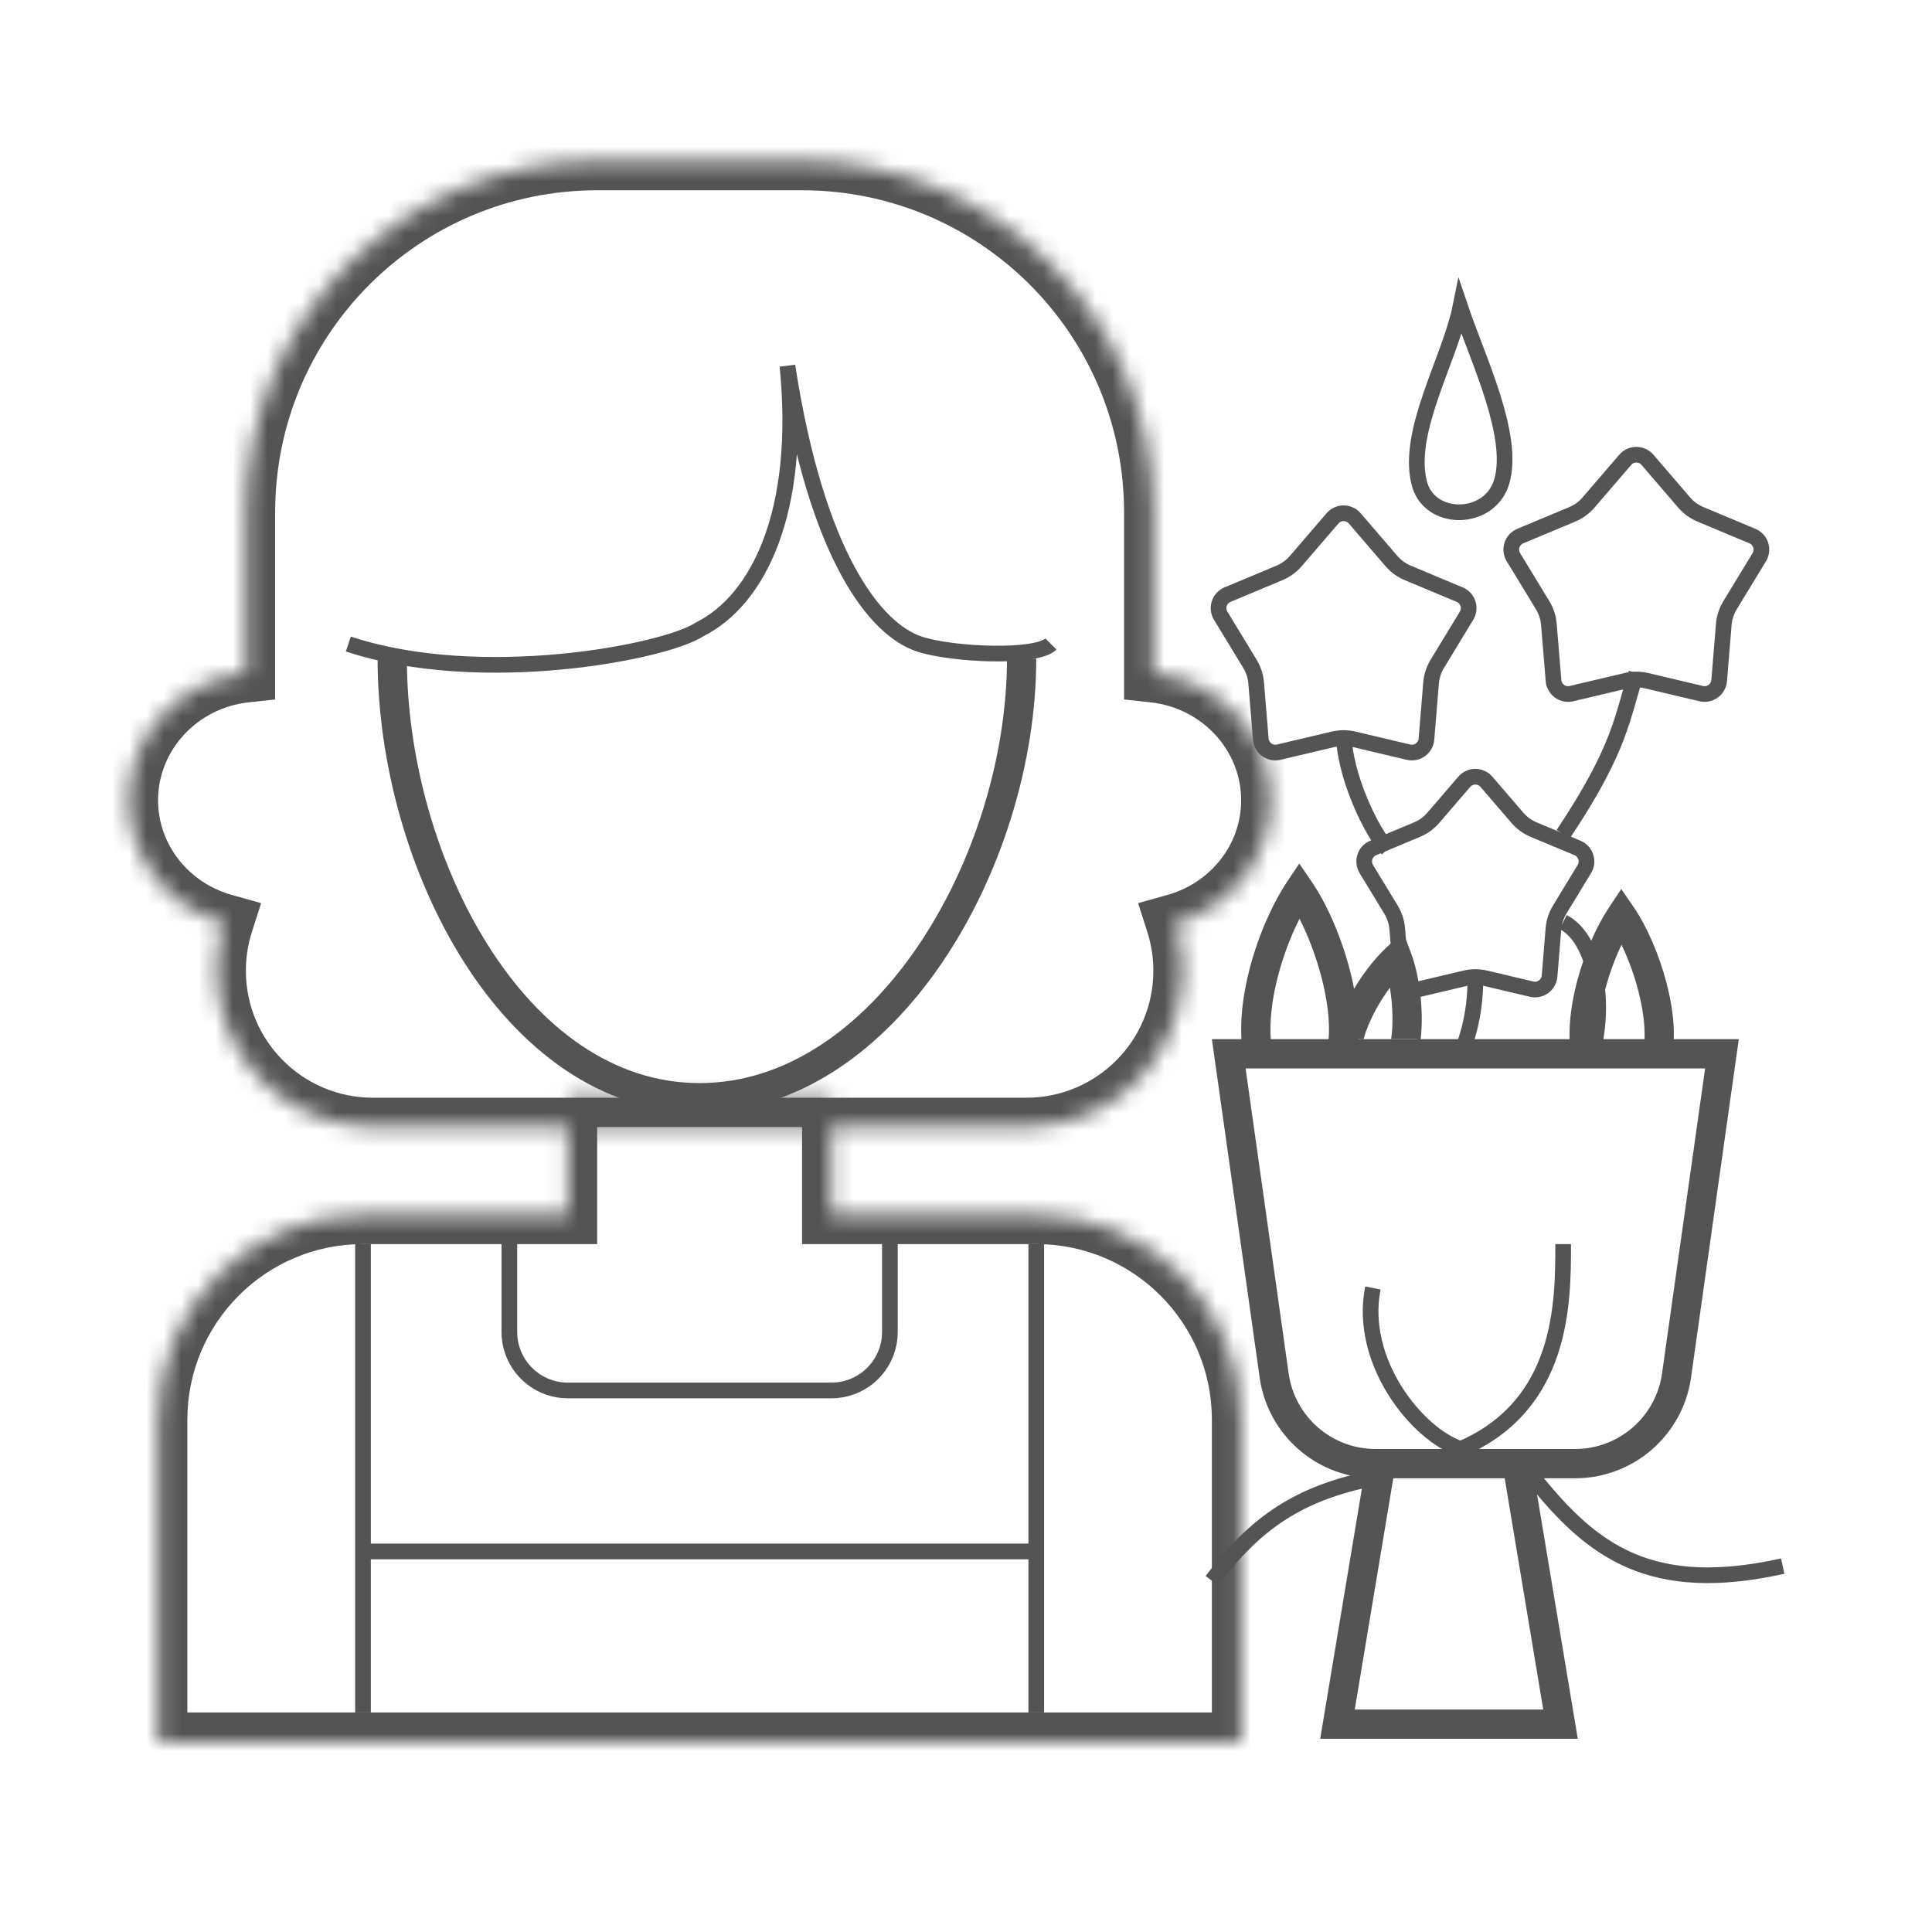 <svg width="112" height="112" viewBox="0 0 112 112" fill="none" xmlns="http://www.w3.org/2000/svg">
<path d="M79.588 74.667C78.739 78.909 82.133 83.152 84.678 84" stroke="#545454" stroke-width="0.909"/>
<path d="M90.618 72.121C90.618 75.515 90.618 81.455 84.678 84" stroke="#545454" stroke-width="0.909"/>
<path d="M85.527 56.848C85.527 58.885 84.961 60.525 84.678 61.091" stroke="#545454" stroke-width="0.909"/>
<path d="M77.891 42.424C77.891 44.97 79.587 48.364 80.436 49.212" stroke="#545454" stroke-width="0.909"/>
<path d="M94.861 39.03C94.012 41.576 94.012 43.273 90.618 48.364" stroke="#545454" stroke-width="0.909"/>
<path d="M82.255 27.915C81.559 24.945 84.056 20.788 84.656 17.818C85.657 20.788 87.84 25.248 87.058 27.915C86.362 30.291 82.76 30.291 82.255 27.915Z" stroke="#545454" stroke-width="0.909"/>
<path fill-rule="evenodd" clip-rule="evenodd" d="M70.254 60.242H71.968H99.086H100.8L100.56 61.939L98.031 79.858C97.558 83.207 94.692 85.697 91.309 85.697H88.949L91.183 99.103L91.466 100.8H89.746H78.253H76.533L76.816 99.103L79.056 85.662C75.98 85.351 73.464 82.977 73.024 79.858L70.494 61.939L70.254 60.242ZM74.704 79.621L72.208 61.939H98.847L96.35 79.621C95.996 82.133 93.846 84 91.309 84H79.745C77.208 84 75.059 82.133 74.704 79.621ZM87.229 85.697L89.463 99.103H78.536L80.77 85.697H87.229Z" fill="#545454"/>
<path d="M78.534 30.049L80.661 32.523C80.919 32.823 81.244 33.059 81.609 33.212L84.619 34.471C85.098 34.671 85.287 35.251 85.017 35.694L83.322 38.482C83.116 38.82 82.992 39.202 82.96 39.596L82.693 42.848C82.65 43.365 82.157 43.724 81.651 43.604L78.477 42.853C78.091 42.762 77.69 42.762 77.305 42.853L74.13 43.604C73.624 43.724 73.131 43.365 73.089 42.848L72.822 39.596C72.79 39.202 72.666 38.82 72.46 38.482L70.764 35.694C70.495 35.251 70.683 34.671 71.162 34.471L74.172 33.212C74.537 33.059 74.862 32.823 75.12 32.523L77.247 30.049C77.586 29.656 78.195 29.656 78.534 30.049Z" stroke="#545454" stroke-width="0.909"/>
<path d="M95.504 26.655L97.631 29.129C97.889 29.43 98.214 29.665 98.579 29.818L101.589 31.077C102.068 31.277 102.256 31.857 101.987 32.3L100.291 35.088C100.086 35.426 99.962 35.808 99.929 36.202L99.662 39.454C99.62 39.971 99.126 40.33 98.621 40.21L95.446 39.459C95.061 39.368 94.66 39.368 94.275 39.459L91.1 40.21C90.594 40.33 90.101 39.971 90.059 39.454L89.791 36.202C89.759 35.808 89.635 35.426 89.43 35.088L87.734 32.3C87.464 31.857 87.653 31.277 88.132 31.077L91.142 29.818C91.507 29.665 91.832 29.43 92.09 29.129L94.217 26.655C94.556 26.262 95.165 26.262 95.504 26.655Z" stroke="#545454" stroke-width="0.909"/>
<path d="M86.17 45.322L87.964 47.407C88.222 47.708 88.546 47.943 88.911 48.096L91.449 49.157C91.928 49.358 92.116 49.937 91.846 50.381L90.417 52.73C90.212 53.069 90.088 53.45 90.055 53.845L89.83 56.586C89.788 57.103 89.294 57.462 88.789 57.342L86.113 56.709C85.728 56.618 85.326 56.618 84.941 56.709L82.265 57.342C81.76 57.462 81.266 57.103 81.224 56.586L80.999 53.845C80.966 53.45 80.843 53.069 80.637 52.73L79.208 50.381C78.938 49.937 79.126 49.358 79.605 49.157L82.142 48.096C82.508 47.943 82.832 47.708 83.091 47.407L84.884 45.322C85.222 44.928 85.832 44.928 86.17 45.322Z" stroke="#545454" stroke-width="0.909"/>
<path fill-rule="evenodd" clip-rule="evenodd" d="M76.029 51.098L75.319 50.061L74.622 51.107C73.743 52.427 72.95 54.238 72.462 56.088C71.986 57.892 71.772 59.836 72.132 61.449C72.138 61.557 72.153 61.66 72.176 61.759H74.37C74.255 61.717 74.154 61.669 74.07 61.616C73.828 61.466 73.825 61.36 73.825 61.339V61.24L73.802 61.143C73.508 59.901 73.651 58.233 74.103 56.521C74.41 55.358 74.845 54.226 75.334 53.261C75.837 54.25 76.288 55.431 76.601 56.629C77.062 58.391 77.182 60.032 76.867 61.096C76.783 61.371 76.545 61.612 76.18 61.759H78.433C78.454 61.702 78.474 61.644 78.492 61.584L78.493 61.58C78.942 60.066 78.728 58.057 78.243 56.2C77.751 54.317 76.937 52.426 76.029 51.098Z" fill="#545454"/>
<path fill-rule="evenodd" clip-rule="evenodd" d="M94.698 52.575L93.988 51.538L93.291 52.584C92.531 53.725 91.848 55.287 91.428 56.879C91.019 58.427 90.832 60.107 91.142 61.511C91.147 61.597 91.159 61.679 91.176 61.759H93.771C93.44 61.733 93.161 61.641 92.987 61.533C92.897 61.477 92.856 61.43 92.841 61.408C92.838 61.403 92.836 61.4 92.835 61.398V61.301L92.812 61.204C92.567 60.171 92.685 58.767 93.069 57.312C93.305 56.414 93.633 55.537 94.002 54.771C94.383 55.56 94.724 56.475 94.966 57.404C95.358 58.904 95.454 60.279 95.195 61.157C95.109 61.439 94.766 61.709 94.175 61.759H96.783C96.796 61.722 96.808 61.683 96.82 61.645L96.821 61.641C97.215 60.314 97.025 58.57 96.608 56.975C96.185 55.355 95.484 53.725 94.698 52.575Z" fill="#545454"/>
<path fill-rule="evenodd" clip-rule="evenodd" d="M81.337 54.034L81.784 55.209C82.167 56.218 82.395 57.561 82.419 58.841C82.435 59.704 82.361 60.615 82.133 61.411V60.242H80.647C80.705 59.832 80.732 59.369 80.722 58.873C80.712 58.324 80.659 57.773 80.572 57.261C80.275 57.66 79.99 58.103 79.74 58.566C79.429 59.142 79.192 59.715 79.047 60.242H77.304C77.475 59.398 77.827 58.538 78.247 57.76C78.846 56.65 79.636 55.607 80.414 54.887L81.337 54.034Z" fill="#545454"/>
<path d="M90.618 53.455C92.315 54.303 93.163 57.697 92.315 61.091" stroke="#545454" stroke-width="0.909"/>
<path d="M70.254 91.636C72.8 88.242 75.345 86.545 79.588 85.697" stroke="#545454" stroke-width="0.909"/>
<path d="M88.921 85.697C92.315 89.939 95.709 92.485 103.345 90.788" stroke="#545454" stroke-width="0.909"/>
<mask id="mask0_74:109" style="mask-type:alpha" maskUnits="userSpaceOnUse" x="7" y="9" width="67" height="57">
<path fill-rule="evenodd" clip-rule="evenodd" d="M14.254 29.697C14.254 18.45 23.372 9.333 34.618 9.333H46.497C57.743 9.333 66.861 18.45 66.861 29.697V39.026C70.679 39.435 73.648 42.577 73.648 46.392C73.648 49.772 71.317 52.624 68.129 53.515C68.407 54.385 68.558 55.312 68.558 56.275C68.558 61.278 64.502 65.333 59.499 65.333H21.616C16.613 65.333 12.557 61.278 12.557 56.275C12.557 55.312 12.707 54.385 12.985 53.515C9.798 52.624 7.467 49.772 7.467 46.392C7.467 42.577 10.436 39.435 14.254 39.026V29.697Z" fill="white"/>
</mask>
<g mask="url(#mask0_74:109)">
<path d="M66.861 39.026H65.163V40.55L66.679 40.713L66.861 39.026ZM68.129 53.515L67.673 51.881L65.977 52.355L66.513 54.032L68.129 53.515ZM12.985 53.515L14.602 54.032L15.137 52.355L13.442 51.881L12.985 53.515ZM14.254 39.026L14.435 40.713L15.951 40.55V39.026H14.254ZM34.618 7.636C22.434 7.636 12.557 17.513 12.557 29.697H15.951C15.951 19.388 24.309 11.03 34.618 11.03V7.636ZM46.497 7.636H34.618V11.03H46.497V7.636ZM68.558 29.697C68.558 17.513 58.681 7.636 46.497 7.636V11.03C56.806 11.03 65.163 19.388 65.163 29.697H68.558ZM68.558 39.026V29.697H65.163V39.026H68.558ZM75.345 46.392C75.345 41.66 71.672 37.835 67.041 37.338L66.679 40.713C69.686 41.035 71.951 43.494 71.951 46.392H75.345ZM68.586 55.15C72.458 54.067 75.345 50.583 75.345 46.392H71.951C71.951 48.962 70.176 51.181 67.673 51.881L68.586 55.15ZM66.513 54.032C66.738 54.737 66.861 55.49 66.861 56.275H70.254C70.254 55.135 70.076 54.034 69.746 52.999L66.513 54.032ZM66.861 56.275C66.861 60.34 63.565 63.636 59.498 63.636V67.03C65.439 67.03 70.254 62.215 70.254 56.275H66.861ZM59.498 63.636H21.616V67.03H59.498V63.636ZM21.616 63.636C17.55 63.636 14.254 60.34 14.254 56.275H10.86C10.86 62.215 15.676 67.03 21.616 67.03V63.636ZM14.254 56.275C14.254 55.49 14.377 54.737 14.602 54.032L11.369 52.999C11.038 54.034 10.86 55.135 10.86 56.275H14.254ZM5.77 46.392C5.77 50.583 8.657 54.067 12.528 55.15L13.442 51.881C10.939 51.181 9.163 48.962 9.163 46.392H5.77ZM14.073 37.338C9.443 37.835 5.77 41.66 5.77 46.392H9.163C9.163 43.494 11.429 41.035 14.435 40.713L14.073 37.338ZM12.557 29.697V39.026H15.951V29.697H12.557Z" fill="#545454"/>
<path d="M20.194 37.333C27.83 39.879 38.561 37.816 40.558 36.485C43.952 34.788 46.497 29.697 45.648 21.212C47.346 32.242 50.739 36.485 53.285 37.333C55.163 37.959 60.073 38.182 60.921 37.333" stroke="#545454" stroke-width="0.909"/>
<path d="M58.375 38.182C58.375 43.867 56.455 50.065 53.228 54.826C49.996 59.596 45.556 62.788 40.554 62.788V64.485C46.33 64.485 51.225 60.807 54.633 55.778C58.047 50.741 60.072 44.212 60.072 38.182H58.375ZM40.554 62.788C35.564 62.788 31.341 59.61 28.321 54.848C25.306 50.092 23.587 43.888 23.587 38.182H21.89C21.89 44.191 23.691 50.714 26.888 55.757C30.082 60.793 34.766 64.485 40.554 64.485V62.788Z" fill="#545454"/>
</g>
<mask id="mask1_74:109" style="mask-type:alpha" maskUnits="userSpaceOnUse" x="9" y="63" width="63" height="38">
<path fill-rule="evenodd" clip-rule="evenodd" d="M48.194 63.636H32.921V70.424H21.042C14.482 70.424 9.164 75.743 9.164 82.303V100.97H71.951V82.303C71.951 75.743 66.633 70.424 60.073 70.424H48.194V63.636Z" fill="white"/>
</mask>
<g mask="url(#mask1_74:109)">
<path d="M32.921 63.636V61.939H31.224V63.636H32.921ZM48.194 63.636H49.891V61.939H48.194V63.636ZM32.921 70.424V72.121H34.618V70.424H32.921ZM9.164 100.97H7.467V102.667H9.164V100.97ZM71.951 100.97V102.667H73.648V100.97H71.951ZM48.194 70.424H46.497V72.121H48.194V70.424ZM32.921 65.333H48.194V61.939H32.921V65.333ZM34.618 70.424V63.636H31.224V70.424H34.618ZM21.042 72.121H32.921V68.727H21.042V72.121ZM10.861 82.303C10.861 76.68 15.419 72.121 21.042 72.121V68.727C13.545 68.727 7.467 74.805 7.467 82.303H10.861ZM10.861 100.97V82.303H7.467V100.97H10.861ZM71.951 99.273H9.164V102.667H71.951V99.273ZM70.254 82.303V100.97H73.648V82.303H70.254ZM60.073 72.121C65.696 72.121 70.254 76.68 70.254 82.303H73.648C73.648 74.805 67.57 68.727 60.073 68.727V72.121ZM48.194 72.121H60.073V68.727H48.194V72.121ZM46.497 63.636V70.424H49.891V63.636H46.497Z" fill="#545454"/>
<path d="M29.528 70.424V77.212C29.528 79.087 31.047 80.606 32.921 80.606H48.194C50.069 80.606 51.588 79.087 51.588 77.212V70.424" stroke="#545454" stroke-width="0.909"/>
<path d="M60.073 72.121V99.273M21.043 72.121V99.273V72.121Z" stroke="#545454" stroke-width="0.909"/>
<path d="M21.043 89.939H60.073" stroke="#545454" stroke-width="0.909"/>
</g>
</svg>
